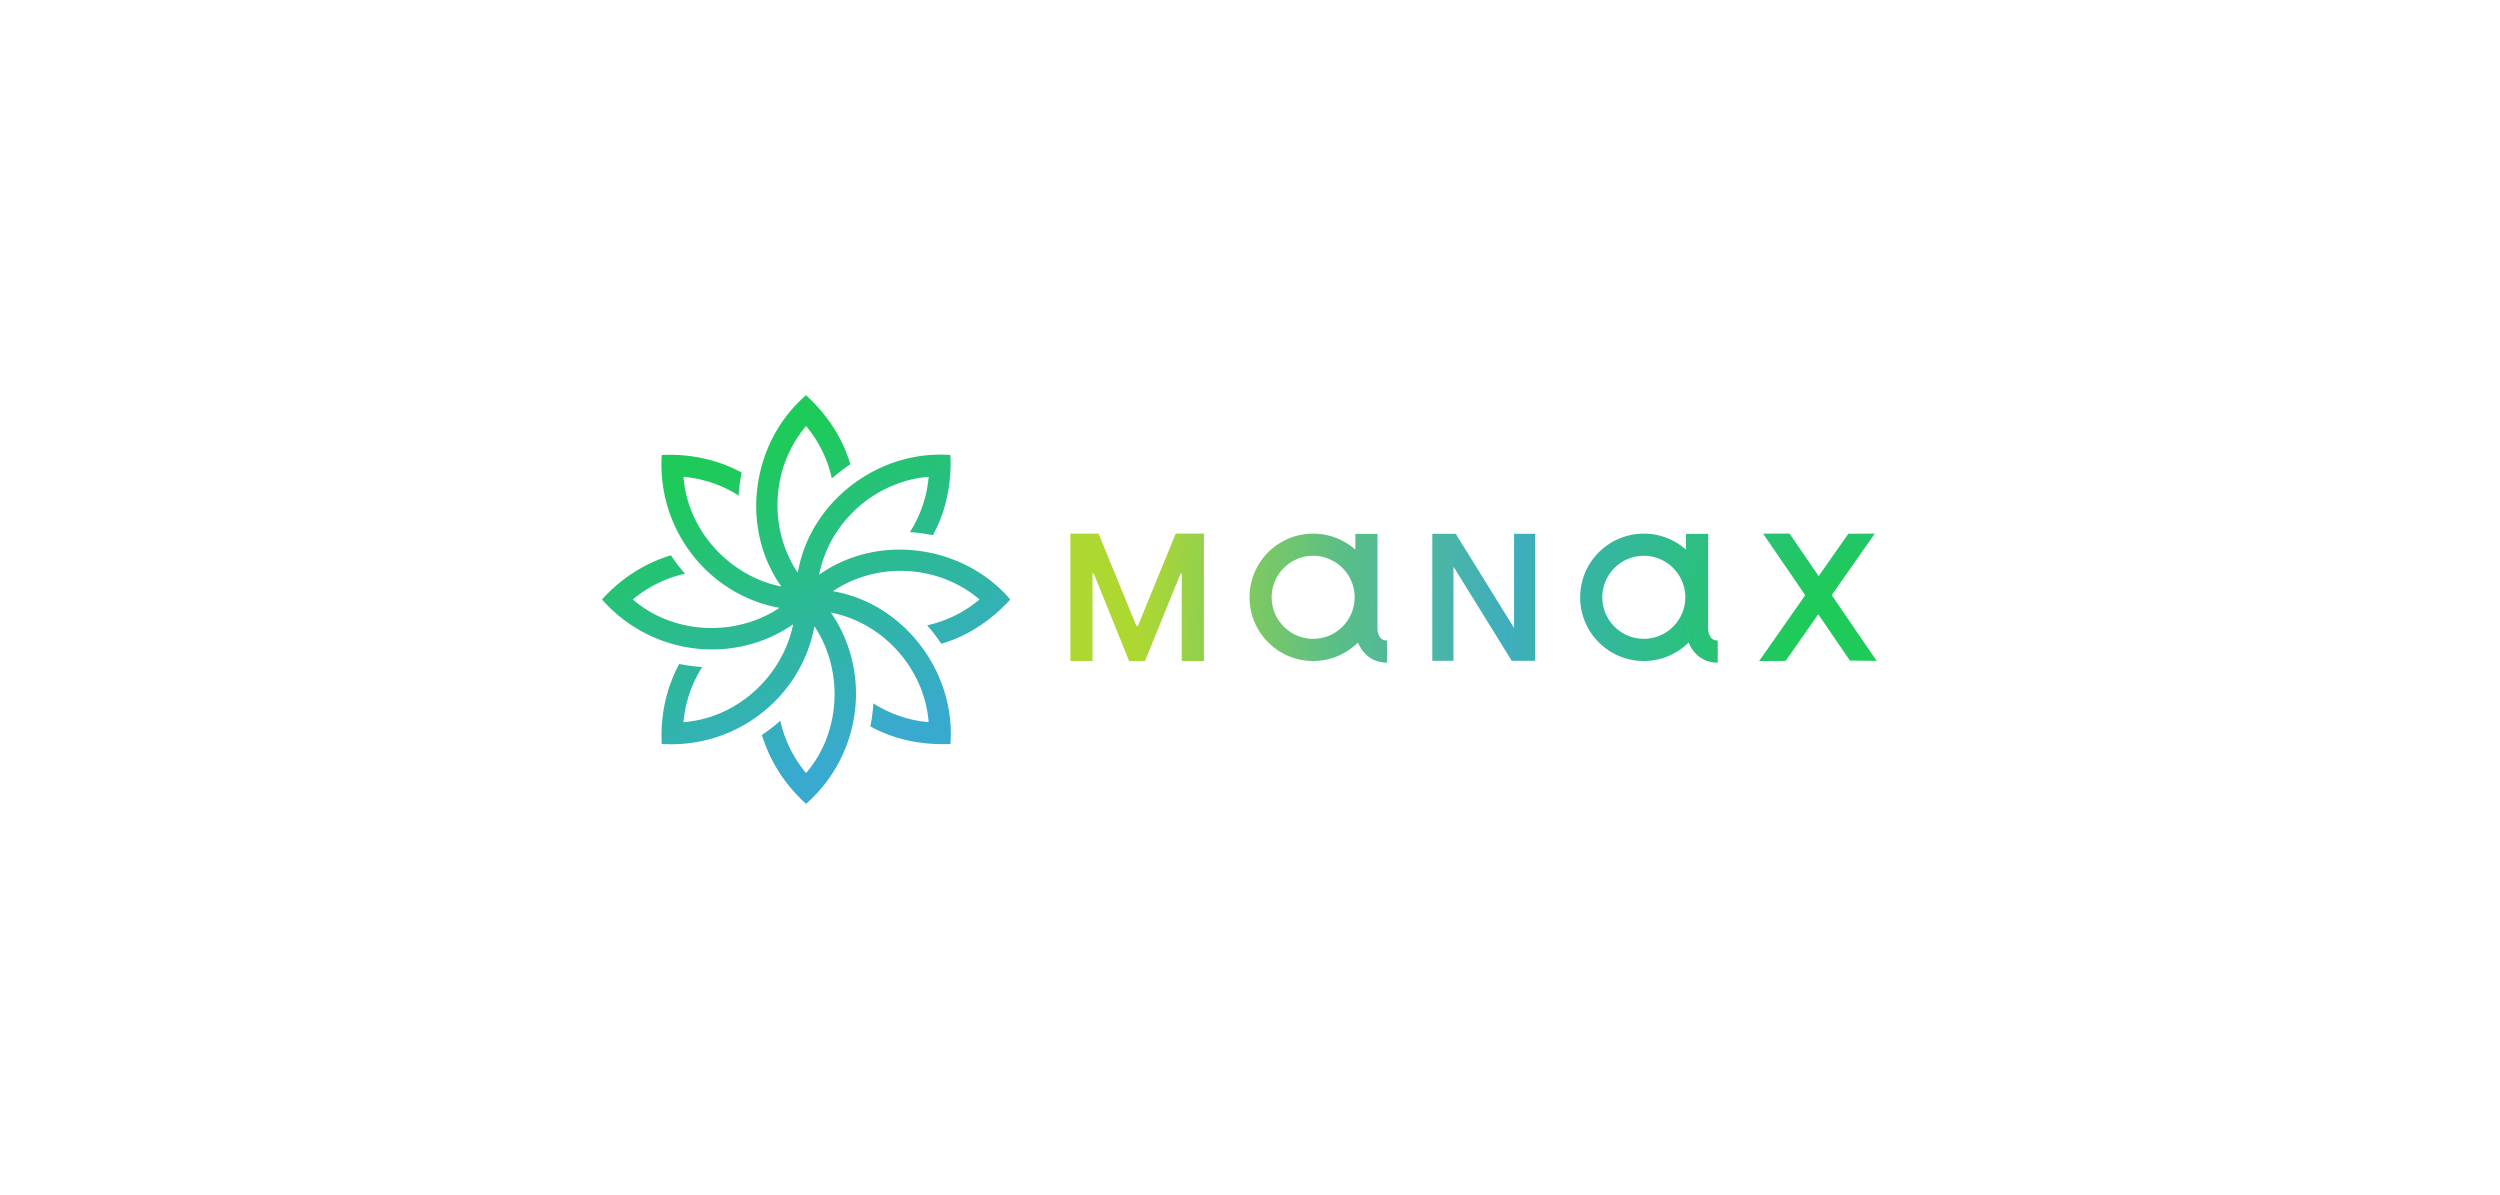 <svg width="544" height="260" fill="none" xmlns="http://www.w3.org/2000/svg"><path d="M239.055 116.117l8.224 20.088h.326l8.224-20.088h6.14v27.722h-4.818v-19.043h-.257l-7.746 19.043h-3.461l-7.7-19.086h-.258v19.086h-4.815v-27.722h6.141z" fill="url(#paint0_radial_91_159)"/><path d="M311.671 116.16h5.103l12.606 20.355h.077V116.16h4.6v27.628h-5.103l-12.567-20.316h-.116v20.316h-4.6V116.16z" fill="url(#paint1_radial_91_159)"/><path d="M408.364 143.806l-9.789-14.305 9.381-13.39-5.76.027-6.46 9.217-6.328-9.241-5.757-.003 9.167 13.408-10.035 14.321 5.769-.034 7.104-10.138 6.886 10.073 5.822.065z" fill="url(#paint2_radial_91_159)"/><path d="M300.187 138.477a3.912 3.912 0 01-.448-1.332v-5.191h.004v-15.785h-4.815v3.443a13.78 13.78 0 00-9.185-3.492c-7.647 0-13.846 6.204-13.846 13.857s6.199 13.856 13.846 13.856c3.805 0 7.251-1.538 9.755-4.026.9 2.221 2.891 4.383 6.331 4.383v-4.816c-.795 0-1.27-.261-1.642-.897zm-14.444.532c-4.978 0-9.028-4.054-9.028-9.035 0-4.982 4.05-9.035 9.028-9.035 4.977 0 9.028 4.053 9.028 9.035 0 4.981-4.051 9.035-9.028 9.035z" fill="url(#paint3_radial_91_159)"/><path d="M372.137 138.477a3.912 3.912 0 01-.448-1.332v-5.191h.003v-15.785h-4.815v3.443a13.776 13.776 0 00-9.184-3.492c-7.648 0-13.847 6.204-13.847 13.857s6.199 13.856 13.847 13.856c3.805 0 7.251-1.538 9.755-4.026.899 2.221 2.891 4.383 6.331 4.383v-4.816c-.798 0-1.274-.261-1.642-.897zm-14.444.532c-4.978 0-9.029-4.054-9.029-9.035 0-4.982 4.051-9.035 9.029-9.035 4.977 0 9.028 4.053 9.028 9.035 0 4.981-4.051 9.035-9.028 9.035z" fill="url(#paint4_radial_91_159)"/><path d="M203.372 138.047c.508.664.991 1.343 1.449 2.034 5.803-1.675 10.933-5.151 15.024-9.634-9.94-11.598-27.903-14.379-40.679-6.009-.303.196-.601.399-.897.61v.001l-.021.016.002-.013h.001c.377-1.948.98-3.825 1.779-5.601l.001-.001c3.887-8.644 12.417-14.933 22.046-15.694a26.593 26.593 0 01-4.092 12.038 36.961 36.961 0 015.013.664c2.92-5.29 4.092-11.379 3.817-17.444-15.224-1.167-29.891 9.578-33.011 24.538a26.06 26.06 0 00-.202 1.066l.001.001-.002.009-.001-.002v-.002a25.432 25.432 0 01-2.7-5.218v-.002c-3.359-8.863-1.771-19.346 4.5-26.697a26.588 26.588 0 015.613 11.407 37.258 37.258 0 014.014-3.078C183.353 95.228 179.88 90.095 175.4 86c-11.589 9.949-14.368 27.925-6.004 40.711.196.302.399.601.609.897h.002l.018.025a25.842 25.842 0 01-5.584-1.814c-8.579-3.908-14.988-12.351-15.708-22.062a26.66 26.66 0 0112 4.076c.1-1.693.319-3.364.654-5.008-5.266-2.84-11.331-4.135-17.393-3.811-1.006 15.792 9.578 29.673 24.375 33.003.413.093.83.175 1.25.251a25.797 25.797 0 01-5.221 2.663c-8.828 3.307-19.326 1.873-26.696-4.484a26.658 26.658 0 0111.366-5.61 35.275 35.275 0 01-3.076-4.004c-5.731 1.718-10.935 5.095-14.992 9.614 10.447 11.878 27.739 14.203 40.554 6.088.348-.22.691-.451 1.032-.687a25.84 25.84 0 01-1.81 5.574c-3.905 8.586-12.342 15.001-22.045 15.72a26.708 26.708 0 014.073-12.009 35.22 35.22 0 01-5.004-.655c-2.839 5.27-4.132 11.341-3.808 17.407 15.78 1.007 29.65-9.586 32.978-24.393.091-.408.172-.819.247-1.232 1.09 1.643 1.98 3.4 2.664 5.23 3.305 8.834 1.872 19.34-4.481 26.715a26.686 26.686 0 01-5.605-11.373 35.377 35.377 0 01-4.001 3.078c1.716 5.735 5.091 10.943 9.606 15.003 11.87-10.455 14.193-27.76 6.084-40.585a31.025 31.025 0 00-.683-1.028c1.946.377 3.82.98 5.595 1.78l.001.001c8.637 3.889 14.921 12.426 15.682 22.062a26.526 26.526 0 01-12.029-4.095 36.896 36.896 0 01-.664 5.017c5.287 2.923 11.37 4.095 17.431 3.82 1.166-15.236-9.571-29.913-24.519-33.036-.349-.073-.7-.141-1.054-.2l.005-.004h.002a25.343 25.343 0 015.215-2.702h.001c8.856-3.362 19.331-1.772 26.677 4.504a26.557 26.557 0 01-11.399 5.617 36.89 36.89 0 011.627 1.983z" fill="url(#paint5_linear_91_159)"/><defs><radialGradient id="paint0_radial_91_159" cx="0" cy="0" r="1" gradientUnits="userSpaceOnUse" gradientTransform="matrix(-155.317 0 0 -190.074 402.864 143.913)"><stop offset=".085" stop-color="#1ECA59"/><stop offset=".486" stop-color="#3FAEBD"/><stop offset=".721" stop-color="#59BE88"/><stop offset="1" stop-color="#ADD832"/></radialGradient><radialGradient id="paint1_radial_91_159" cx="0" cy="0" r="1" gradientUnits="userSpaceOnUse" gradientTransform="matrix(-155.317 0 0 -190.074 402.864 143.913)"><stop offset=".085" stop-color="#1ECA59"/><stop offset=".486" stop-color="#3FAEBD"/><stop offset=".721" stop-color="#59BE88"/><stop offset="1" stop-color="#ADD832"/></radialGradient><radialGradient id="paint2_radial_91_159" cx="0" cy="0" r="1" gradientUnits="userSpaceOnUse" gradientTransform="matrix(-155.317 0 0 -190.074 402.864 143.913)"><stop offset=".085" stop-color="#1ECA59"/><stop offset=".486" stop-color="#3FAEBD"/><stop offset=".721" stop-color="#59BE88"/><stop offset="1" stop-color="#ADD832"/></radialGradient><radialGradient id="paint3_radial_91_159" cx="0" cy="0" r="1" gradientUnits="userSpaceOnUse" gradientTransform="matrix(-155.317 0 0 -190.074 402.864 143.913)"><stop offset=".085" stop-color="#1ECA59"/><stop offset=".486" stop-color="#3FAEBD"/><stop offset=".721" stop-color="#59BE88"/><stop offset="1" stop-color="#ADD832"/></radialGradient><radialGradient id="paint4_radial_91_159" cx="0" cy="0" r="1" gradientUnits="userSpaceOnUse" gradientTransform="matrix(-155.317 0 0 -190.074 402.864 143.913)"><stop offset=".085" stop-color="#1ECA59"/><stop offset=".486" stop-color="#3FAEBD"/><stop offset=".721" stop-color="#59BE88"/><stop offset="1" stop-color="#ADD832"/></radialGradient><linearGradient id="paint5_linear_91_159" x1="188.634" y1="166.228" x2="160.07" y2="100.174" gradientUnits="userSpaceOnUse"><stop offset=".054" stop-color="#39AACF"/><stop offset="1" stop-color="#1ECA59"/></linearGradient></defs></svg>